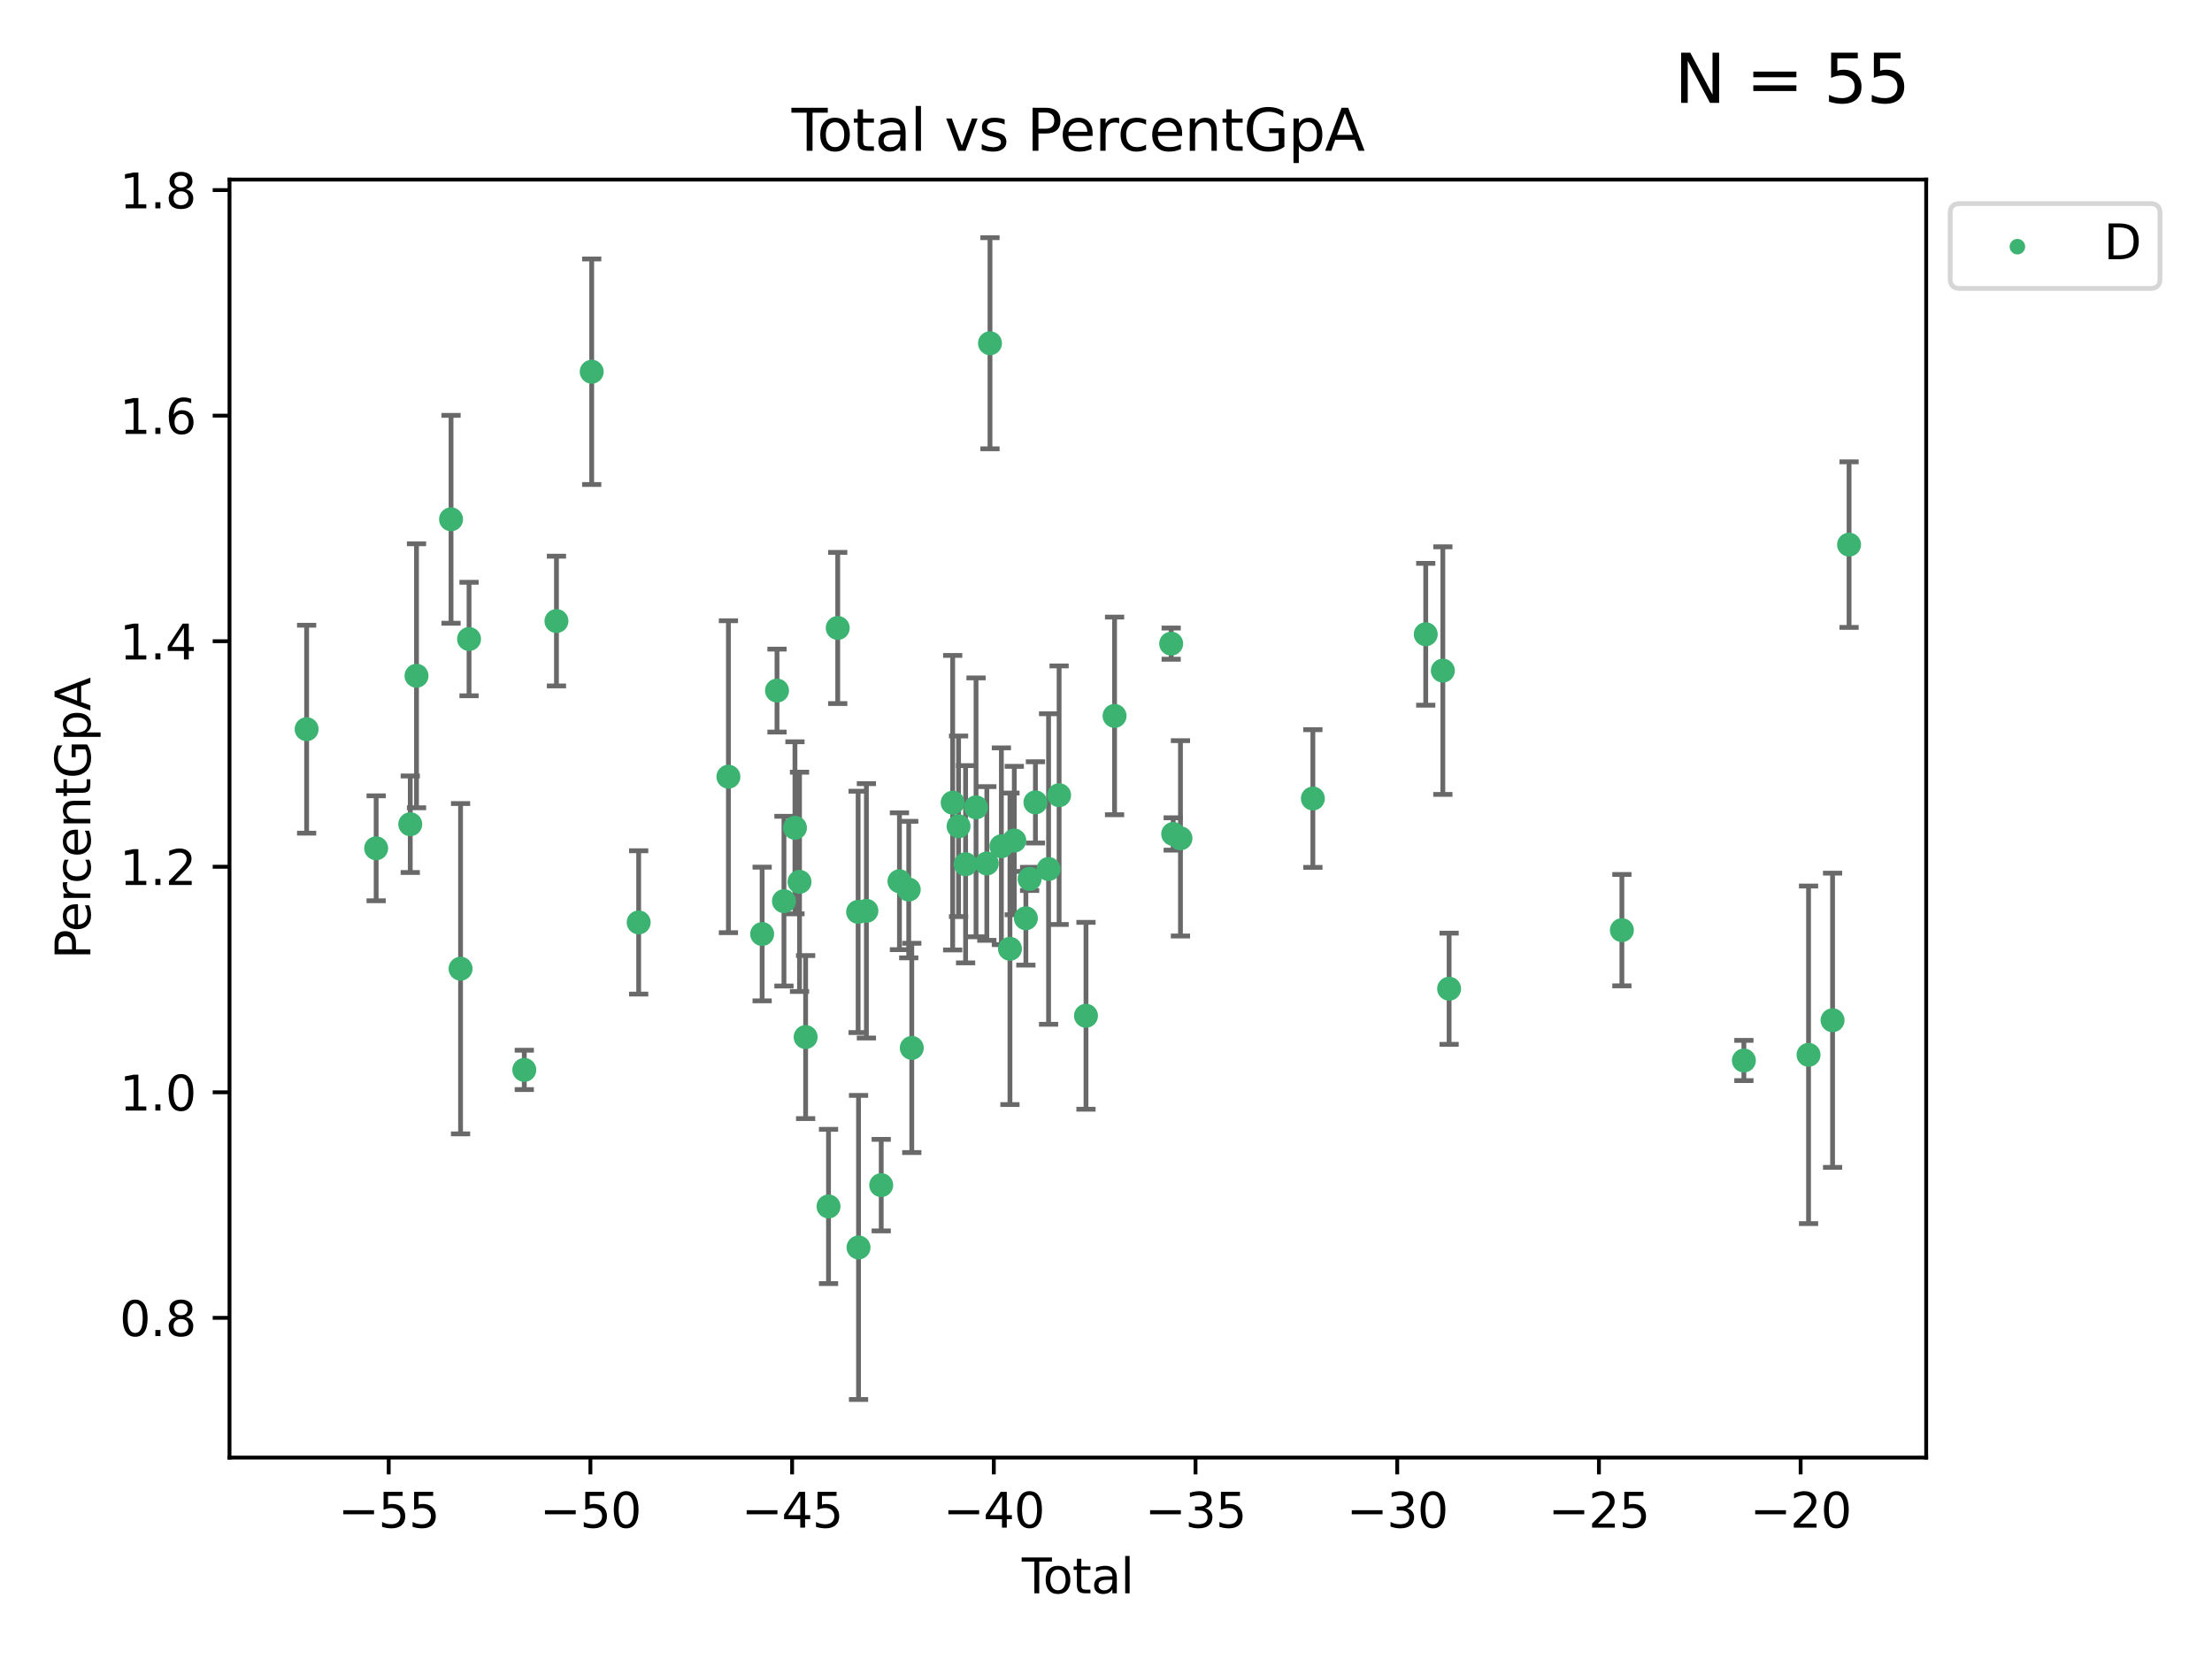 <?xml version="1.0" encoding="utf-8" standalone="no"?>
<!DOCTYPE svg PUBLIC "-//W3C//DTD SVG 1.1//EN"
  "http://www.w3.org/Graphics/SVG/1.1/DTD/svg11.dtd">
<svg xmlns:xlink="http://www.w3.org/1999/xlink" width="460.8pt" height="345.6pt" viewBox="0 0 460.8 345.6" xmlns="http://www.w3.org/2000/svg" version="1.1">
 <defs>
  <style type="text/css">*{stroke-linejoin: round; stroke-linecap: butt}</style>
 </defs>
 <g id="figure_1">
  <g id="patch_1">
   <path d="M 0 345.6 
L 460.8 345.6 
L 460.8 0 
L 0 0 
z
" style="fill: #ffffff"/>
  </g>
  <g id="axes_1">
   <g id="patch_2">
    <path d="M 47.81 303.64 
L 401.26 303.64 
L 401.26 37.411 
L 47.81 37.411 
z
" style="fill: #ffffff"/>
   </g>
   <g id="PathCollection_1">
    <defs>
     <path id="m9d9056927b" d="M 0 1.118 
C 0.297 1.118 0.581 1 0.791 0.791 
C 1 0.581 1.118 0.297 1.118 0 
C 1.118 -0.297 1 -0.581 0.791 -0.791 
C 0.581 -1 0.297 -1.118 0 -1.118 
C -0.297 -1.118 -0.581 -1 -0.791 -0.791 
C -1 -0.581 -1.118 -0.297 -1.118 0 
C -1.118 0.297 -1 0.581 -0.791 0.791 
C -0.581 1 -0.297 1.118 0 1.118 
z
" style="stroke: #3cb371"/>
    </defs>
    <g clip-path="url(#p3f534cc6f4)">
     <use xlink:href="#m9d9056927b" x="63.876" y="151.904" style="fill: #3cb371; stroke: #3cb371"/>
     <use xlink:href="#m9d9056927b" x="78.361" y="176.714" style="fill: #3cb371; stroke: #3cb371"/>
     <use xlink:href="#m9d9056927b" x="85.465" y="171.702" style="fill: #3cb371; stroke: #3cb371"/>
     <use xlink:href="#m9d9056927b" x="86.766" y="140.773" style="fill: #3cb371; stroke: #3cb371"/>
     <use xlink:href="#m9d9056927b" x="93.961" y="108.178" style="fill: #3cb371; stroke: #3cb371"/>
     <use xlink:href="#m9d9056927b" x="95.944" y="201.799" style="fill: #3cb371; stroke: #3cb371"/>
     <use xlink:href="#m9d9056927b" x="97.711" y="133.119" style="fill: #3cb371; stroke: #3cb371"/>
     <use xlink:href="#m9d9056927b" x="109.218" y="222.879" style="fill: #3cb371; stroke: #3cb371"/>
     <use xlink:href="#m9d9056927b" x="115.921" y="129.376" style="fill: #3cb371; stroke: #3cb371"/>
     <use xlink:href="#m9d9056927b" x="123.264" y="77.436" style="fill: #3cb371; stroke: #3cb371"/>
     <use xlink:href="#m9d9056927b" x="133.047" y="192.158" style="fill: #3cb371; stroke: #3cb371"/>
     <use xlink:href="#m9d9056927b" x="151.744" y="161.801" style="fill: #3cb371; stroke: #3cb371"/>
     <use xlink:href="#m9d9056927b" x="158.769" y="194.573" style="fill: #3cb371; stroke: #3cb371"/>
     <use xlink:href="#m9d9056927b" x="161.865" y="143.859" style="fill: #3cb371; stroke: #3cb371"/>
     <use xlink:href="#m9d9056927b" x="163.313" y="187.725" style="fill: #3cb371; stroke: #3cb371"/>
     <use xlink:href="#m9d9056927b" x="165.604" y="172.446" style="fill: #3cb371; stroke: #3cb371"/>
     <use xlink:href="#m9d9056927b" x="166.555" y="183.701" style="fill: #3cb371; stroke: #3cb371"/>
     <use xlink:href="#m9d9056927b" x="167.828" y="216.038" style="fill: #3cb371; stroke: #3cb371"/>
     <use xlink:href="#m9d9056927b" x="172.596" y="251.327" style="fill: #3cb371; stroke: #3cb371"/>
     <use xlink:href="#m9d9056927b" x="174.515" y="130.82" style="fill: #3cb371; stroke: #3cb371"/>
     <use xlink:href="#m9d9056927b" x="178.765" y="189.961" style="fill: #3cb371; stroke: #3cb371"/>
     <use xlink:href="#m9d9056927b" x="178.848" y="259.868" style="fill: #3cb371; stroke: #3cb371"/>
     <use xlink:href="#m9d9056927b" x="180.488" y="189.741" style="fill: #3cb371; stroke: #3cb371"/>
     <use xlink:href="#m9d9056927b" x="183.573" y="246.884" style="fill: #3cb371; stroke: #3cb371"/>
     <use xlink:href="#m9d9056927b" x="187.373" y="183.579" style="fill: #3cb371; stroke: #3cb371"/>
     <use xlink:href="#m9d9056927b" x="189.308" y="185.313" style="fill: #3cb371; stroke: #3cb371"/>
     <use xlink:href="#m9d9056927b" x="189.94" y="218.3" style="fill: #3cb371; stroke: #3cb371"/>
     <use xlink:href="#m9d9056927b" x="198.461" y="167.215" style="fill: #3cb371; stroke: #3cb371"/>
     <use xlink:href="#m9d9056927b" x="199.686" y="172.13" style="fill: #3cb371; stroke: #3cb371"/>
     <use xlink:href="#m9d9056927b" x="201.153" y="180.04" style="fill: #3cb371; stroke: #3cb371"/>
     <use xlink:href="#m9d9056927b" x="203.326" y="168.185" style="fill: #3cb371; stroke: #3cb371"/>
     <use xlink:href="#m9d9056927b" x="205.574" y="179.876" style="fill: #3cb371; stroke: #3cb371"/>
     <use xlink:href="#m9d9056927b" x="206.233" y="71.504" style="fill: #3cb371; stroke: #3cb371"/>
     <use xlink:href="#m9d9056927b" x="208.607" y="176.289" style="fill: #3cb371; stroke: #3cb371"/>
     <use xlink:href="#m9d9056927b" x="210.392" y="197.652" style="fill: #3cb371; stroke: #3cb371"/>
     <use xlink:href="#m9d9056927b" x="211.297" y="175.101" style="fill: #3cb371; stroke: #3cb371"/>
     <use xlink:href="#m9d9056927b" x="213.709" y="191.293" style="fill: #3cb371; stroke: #3cb371"/>
     <use xlink:href="#m9d9056927b" x="214.487" y="183.097" style="fill: #3cb371; stroke: #3cb371"/>
     <use xlink:href="#m9d9056927b" x="215.699" y="167.151" style="fill: #3cb371; stroke: #3cb371"/>
     <use xlink:href="#m9d9056927b" x="218.437" y="181.034" style="fill: #3cb371; stroke: #3cb371"/>
     <use xlink:href="#m9d9056927b" x="220.632" y="165.654" style="fill: #3cb371; stroke: #3cb371"/>
     <use xlink:href="#m9d9056927b" x="226.231" y="211.604" style="fill: #3cb371; stroke: #3cb371"/>
     <use xlink:href="#m9d9056927b" x="232.185" y="149.137" style="fill: #3cb371; stroke: #3cb371"/>
     <use xlink:href="#m9d9056927b" x="243.976" y="134.081" style="fill: #3cb371; stroke: #3cb371"/>
     <use xlink:href="#m9d9056927b" x="244.399" y="173.734" style="fill: #3cb371; stroke: #3cb371"/>
     <use xlink:href="#m9d9056927b" x="245.911" y="174.641" style="fill: #3cb371; stroke: #3cb371"/>
     <use xlink:href="#m9d9056927b" x="273.495" y="166.344" style="fill: #3cb371; stroke: #3cb371"/>
     <use xlink:href="#m9d9056927b" x="297.008" y="132.13" style="fill: #3cb371; stroke: #3cb371"/>
     <use xlink:href="#m9d9056927b" x="300.571" y="139.698" style="fill: #3cb371; stroke: #3cb371"/>
     <use xlink:href="#m9d9056927b" x="301.876" y="205.969" style="fill: #3cb371; stroke: #3cb371"/>
     <use xlink:href="#m9d9056927b" x="337.868" y="193.765" style="fill: #3cb371; stroke: #3cb371"/>
     <use xlink:href="#m9d9056927b" x="363.284" y="220.92" style="fill: #3cb371; stroke: #3cb371"/>
     <use xlink:href="#m9d9056927b" x="376.753" y="219.739" style="fill: #3cb371; stroke: #3cb371"/>
     <use xlink:href="#m9d9056927b" x="381.759" y="212.537" style="fill: #3cb371; stroke: #3cb371"/>
     <use xlink:href="#m9d9056927b" x="385.194" y="113.457" style="fill: #3cb371; stroke: #3cb371"/>
    </g>
   </g>
   <g id="matplotlib.axis_1">
    <g id="xtick_1">
     <g id="line2d_1">
      <defs>
       <path id="m32adadfbb4" d="M 0 0 
L 0 3.5 
" style="stroke: #000000; stroke-width: 0.8"/>
      </defs>
      <g>
       <use xlink:href="#m32adadfbb4" x="80.975" y="303.64" style="stroke: #000000; stroke-width: 0.8"/>
      </g>
     </g>
     <g id="text_1">
      <!-- −55 -->
      <g transform="translate(70.423 318.238)scale(0.1 -0.1)">
       <defs>
        <path id="DejaVuSans-2212" d="M 678 2272 
L 4684 2272 
L 4684 1741 
L 678 1741 
L 678 2272 
z
" transform="scale(0.016)"/>
        <path id="DejaVuSans-35" d="M 691 4666 
L 3169 4666 
L 3169 4134 
L 1269 4134 
L 1269 2991 
Q 1406 3038 1543 3061 
Q 1681 3084 1819 3084 
Q 2600 3084 3056 2656 
Q 3513 2228 3513 1497 
Q 3513 744 3044 326 
Q 2575 -91 1722 -91 
Q 1428 -91 1123 -41 
Q 819 9 494 109 
L 494 744 
Q 775 591 1075 516 
Q 1375 441 1709 441 
Q 2250 441 2565 725 
Q 2881 1009 2881 1497 
Q 2881 1984 2565 2268 
Q 2250 2553 1709 2553 
Q 1456 2553 1204 2497 
Q 953 2441 691 2322 
L 691 4666 
z
" transform="scale(0.016)"/>
       </defs>
       <use xlink:href="#DejaVuSans-2212"/>
       <use xlink:href="#DejaVuSans-35" x="83.789"/>
       <use xlink:href="#DejaVuSans-35" x="147.412"/>
      </g>
     </g>
    </g>
    <g id="xtick_2">
     <g id="line2d_2">
      <g>
       <use xlink:href="#m32adadfbb4" x="122.993" y="303.64" style="stroke: #000000; stroke-width: 0.8"/>
      </g>
     </g>
     <g id="text_2">
      <!-- −50 -->
      <g transform="translate(112.441 318.238)scale(0.1 -0.1)">
       <defs>
        <path id="DejaVuSans-30" d="M 2034 4250 
Q 1547 4250 1301 3770 
Q 1056 3291 1056 2328 
Q 1056 1369 1301 889 
Q 1547 409 2034 409 
Q 2525 409 2770 889 
Q 3016 1369 3016 2328 
Q 3016 3291 2770 3770 
Q 2525 4250 2034 4250 
z
M 2034 4750 
Q 2819 4750 3233 4129 
Q 3647 3509 3647 2328 
Q 3647 1150 3233 529 
Q 2819 -91 2034 -91 
Q 1250 -91 836 529 
Q 422 1150 422 2328 
Q 422 3509 836 4129 
Q 1250 4750 2034 4750 
z
" transform="scale(0.016)"/>
       </defs>
       <use xlink:href="#DejaVuSans-2212"/>
       <use xlink:href="#DejaVuSans-35" x="83.789"/>
       <use xlink:href="#DejaVuSans-30" x="147.412"/>
      </g>
     </g>
    </g>
    <g id="xtick_3">
     <g id="line2d_3">
      <g>
       <use xlink:href="#m32adadfbb4" x="165.012" y="303.64" style="stroke: #000000; stroke-width: 0.8"/>
      </g>
     </g>
     <g id="text_3">
      <!-- −45 -->
      <g transform="translate(154.459 318.238)scale(0.1 -0.1)">
       <defs>
        <path id="DejaVuSans-34" d="M 2419 4116 
L 825 1625 
L 2419 1625 
L 2419 4116 
z
M 2253 4666 
L 3047 4666 
L 3047 1625 
L 3713 1625 
L 3713 1100 
L 3047 1100 
L 3047 0 
L 2419 0 
L 2419 1100 
L 313 1100 
L 313 1709 
L 2253 4666 
z
" transform="scale(0.016)"/>
       </defs>
       <use xlink:href="#DejaVuSans-2212"/>
       <use xlink:href="#DejaVuSans-34" x="83.789"/>
       <use xlink:href="#DejaVuSans-35" x="147.412"/>
      </g>
     </g>
    </g>
    <g id="xtick_4">
     <g id="line2d_4">
      <g>
       <use xlink:href="#m32adadfbb4" x="207.03" y="303.64" style="stroke: #000000; stroke-width: 0.8"/>
      </g>
     </g>
     <g id="text_4">
      <!-- −40 -->
      <g transform="translate(196.478 318.238)scale(0.1 -0.1)">
       <use xlink:href="#DejaVuSans-2212"/>
       <use xlink:href="#DejaVuSans-34" x="83.789"/>
       <use xlink:href="#DejaVuSans-30" x="147.412"/>
      </g>
     </g>
    </g>
    <g id="xtick_5">
     <g id="line2d_5">
      <g>
       <use xlink:href="#m32adadfbb4" x="249.049" y="303.64" style="stroke: #000000; stroke-width: 0.8"/>
      </g>
     </g>
     <g id="text_5">
      <!-- −35 -->
      <g transform="translate(238.496 318.238)scale(0.1 -0.1)">
       <defs>
        <path id="DejaVuSans-33" d="M 2597 2516 
Q 3050 2419 3304 2112 
Q 3559 1806 3559 1356 
Q 3559 666 3084 287 
Q 2609 -91 1734 -91 
Q 1441 -91 1130 -33 
Q 819 25 488 141 
L 488 750 
Q 750 597 1062 519 
Q 1375 441 1716 441 
Q 2309 441 2620 675 
Q 2931 909 2931 1356 
Q 2931 1769 2642 2001 
Q 2353 2234 1838 2234 
L 1294 2234 
L 1294 2753 
L 1863 2753 
Q 2328 2753 2575 2939 
Q 2822 3125 2822 3475 
Q 2822 3834 2567 4026 
Q 2313 4219 1838 4219 
Q 1578 4219 1281 4162 
Q 984 4106 628 3988 
L 628 4550 
Q 988 4650 1302 4700 
Q 1616 4750 1894 4750 
Q 2613 4750 3031 4423 
Q 3450 4097 3450 3541 
Q 3450 3153 3228 2886 
Q 3006 2619 2597 2516 
z
" transform="scale(0.016)"/>
       </defs>
       <use xlink:href="#DejaVuSans-2212"/>
       <use xlink:href="#DejaVuSans-33" x="83.789"/>
       <use xlink:href="#DejaVuSans-35" x="147.412"/>
      </g>
     </g>
    </g>
    <g id="xtick_6">
     <g id="line2d_6">
      <g>
       <use xlink:href="#m32adadfbb4" x="291.067" y="303.64" style="stroke: #000000; stroke-width: 0.8"/>
      </g>
     </g>
     <g id="text_6">
      <!-- −30 -->
      <g transform="translate(280.515 318.238)scale(0.1 -0.1)">
       <use xlink:href="#DejaVuSans-2212"/>
       <use xlink:href="#DejaVuSans-33" x="83.789"/>
       <use xlink:href="#DejaVuSans-30" x="147.412"/>
      </g>
     </g>
    </g>
    <g id="xtick_7">
     <g id="line2d_7">
      <g>
       <use xlink:href="#m32adadfbb4" x="333.085" y="303.64" style="stroke: #000000; stroke-width: 0.8"/>
      </g>
     </g>
     <g id="text_7">
      <!-- −25 -->
      <g transform="translate(322.533 318.238)scale(0.1 -0.1)">
       <defs>
        <path id="DejaVuSans-32" d="M 1228 531 
L 3431 531 
L 3431 0 
L 469 0 
L 469 531 
Q 828 903 1448 1529 
Q 2069 2156 2228 2338 
Q 2531 2678 2651 2914 
Q 2772 3150 2772 3378 
Q 2772 3750 2511 3984 
Q 2250 4219 1831 4219 
Q 1534 4219 1204 4116 
Q 875 4013 500 3803 
L 500 4441 
Q 881 4594 1212 4672 
Q 1544 4750 1819 4750 
Q 2544 4750 2975 4387 
Q 3406 4025 3406 3419 
Q 3406 3131 3298 2873 
Q 3191 2616 2906 2266 
Q 2828 2175 2409 1742 
Q 1991 1309 1228 531 
z
" transform="scale(0.016)"/>
       </defs>
       <use xlink:href="#DejaVuSans-2212"/>
       <use xlink:href="#DejaVuSans-32" x="83.789"/>
       <use xlink:href="#DejaVuSans-35" x="147.412"/>
      </g>
     </g>
    </g>
    <g id="xtick_8">
     <g id="line2d_8">
      <g>
       <use xlink:href="#m32adadfbb4" x="375.104" y="303.64" style="stroke: #000000; stroke-width: 0.8"/>
      </g>
     </g>
     <g id="text_8">
      <!-- −20 -->
      <g transform="translate(364.551 318.238)scale(0.1 -0.1)">
       <use xlink:href="#DejaVuSans-2212"/>
       <use xlink:href="#DejaVuSans-32" x="83.789"/>
       <use xlink:href="#DejaVuSans-30" x="147.412"/>
      </g>
     </g>
    </g>
    <g id="text_9">
     <!-- Total -->
     <g transform="translate(212.858 331.917)scale(0.1 -0.1)">
      <defs>
       <path id="DejaVuSans-54" d="M -19 4666 
L 3928 4666 
L 3928 4134 
L 2272 4134 
L 2272 0 
L 1638 0 
L 1638 4134 
L -19 4134 
L -19 4666 
z
" transform="scale(0.016)"/>
       <path id="DejaVuSans-6f" d="M 1959 3097 
Q 1497 3097 1228 2736 
Q 959 2375 959 1747 
Q 959 1119 1226 758 
Q 1494 397 1959 397 
Q 2419 397 2687 759 
Q 2956 1122 2956 1747 
Q 2956 2369 2687 2733 
Q 2419 3097 1959 3097 
z
M 1959 3584 
Q 2709 3584 3137 3096 
Q 3566 2609 3566 1747 
Q 3566 888 3137 398 
Q 2709 -91 1959 -91 
Q 1206 -91 779 398 
Q 353 888 353 1747 
Q 353 2609 779 3096 
Q 1206 3584 1959 3584 
z
" transform="scale(0.016)"/>
       <path id="DejaVuSans-74" d="M 1172 4494 
L 1172 3500 
L 2356 3500 
L 2356 3053 
L 1172 3053 
L 1172 1153 
Q 1172 725 1289 603 
Q 1406 481 1766 481 
L 2356 481 
L 2356 0 
L 1766 0 
Q 1100 0 847 248 
Q 594 497 594 1153 
L 594 3053 
L 172 3053 
L 172 3500 
L 594 3500 
L 594 4494 
L 1172 4494 
z
" transform="scale(0.016)"/>
       <path id="DejaVuSans-61" d="M 2194 1759 
Q 1497 1759 1228 1600 
Q 959 1441 959 1056 
Q 959 750 1161 570 
Q 1363 391 1709 391 
Q 2188 391 2477 730 
Q 2766 1069 2766 1631 
L 2766 1759 
L 2194 1759 
z
M 3341 1997 
L 3341 0 
L 2766 0 
L 2766 531 
Q 2569 213 2275 61 
Q 1981 -91 1556 -91 
Q 1019 -91 701 211 
Q 384 513 384 1019 
Q 384 1609 779 1909 
Q 1175 2209 1959 2209 
L 2766 2209 
L 2766 2266 
Q 2766 2663 2505 2880 
Q 2244 3097 1772 3097 
Q 1472 3097 1187 3025 
Q 903 2953 641 2809 
L 641 3341 
Q 956 3463 1253 3523 
Q 1550 3584 1831 3584 
Q 2591 3584 2966 3190 
Q 3341 2797 3341 1997 
z
" transform="scale(0.016)"/>
       <path id="DejaVuSans-6c" d="M 603 4863 
L 1178 4863 
L 1178 0 
L 603 0 
L 603 4863 
z
" transform="scale(0.016)"/>
      </defs>
      <use xlink:href="#DejaVuSans-54"/>
      <use xlink:href="#DejaVuSans-6f" x="44.084"/>
      <use xlink:href="#DejaVuSans-74" x="105.266"/>
      <use xlink:href="#DejaVuSans-61" x="144.475"/>
      <use xlink:href="#DejaVuSans-6c" x="205.754"/>
     </g>
    </g>
   </g>
   <g id="matplotlib.axis_2">
    <g id="ytick_1">
     <g id="line2d_9">
      <defs>
       <path id="me45dd9cc41" d="M 0 0 
L -3.5 0 
" style="stroke: #000000; stroke-width: 0.8"/>
      </defs>
      <g>
       <use xlink:href="#me45dd9cc41" x="47.81" y="274.532" style="stroke: #000000; stroke-width: 0.8"/>
      </g>
     </g>
     <g id="text_10">
      <!-- 0.8 -->
      <g transform="translate(24.907 278.331)scale(0.1 -0.1)">
       <defs>
        <path id="DejaVuSans-2e" d="M 684 794 
L 1344 794 
L 1344 0 
L 684 0 
L 684 794 
z
" transform="scale(0.016)"/>
        <path id="DejaVuSans-38" d="M 2034 2216 
Q 1584 2216 1326 1975 
Q 1069 1734 1069 1313 
Q 1069 891 1326 650 
Q 1584 409 2034 409 
Q 2484 409 2743 651 
Q 3003 894 3003 1313 
Q 3003 1734 2745 1975 
Q 2488 2216 2034 2216 
z
M 1403 2484 
Q 997 2584 770 2862 
Q 544 3141 544 3541 
Q 544 4100 942 4425 
Q 1341 4750 2034 4750 
Q 2731 4750 3128 4425 
Q 3525 4100 3525 3541 
Q 3525 3141 3298 2862 
Q 3072 2584 2669 2484 
Q 3125 2378 3379 2068 
Q 3634 1759 3634 1313 
Q 3634 634 3220 271 
Q 2806 -91 2034 -91 
Q 1263 -91 848 271 
Q 434 634 434 1313 
Q 434 1759 690 2068 
Q 947 2378 1403 2484 
z
M 1172 3481 
Q 1172 3119 1398 2916 
Q 1625 2713 2034 2713 
Q 2441 2713 2670 2916 
Q 2900 3119 2900 3481 
Q 2900 3844 2670 4047 
Q 2441 4250 2034 4250 
Q 1625 4250 1398 4047 
Q 1172 3844 1172 3481 
z
" transform="scale(0.016)"/>
       </defs>
       <use xlink:href="#DejaVuSans-30"/>
       <use xlink:href="#DejaVuSans-2e" x="63.623"/>
       <use xlink:href="#DejaVuSans-38" x="95.41"/>
      </g>
     </g>
    </g>
    <g id="ytick_2">
     <g id="line2d_10">
      <g>
       <use xlink:href="#me45dd9cc41" x="47.81" y="227.546" style="stroke: #000000; stroke-width: 0.8"/>
      </g>
     </g>
     <g id="text_11">
      <!-- 1.0 -->
      <g transform="translate(24.907 231.345)scale(0.1 -0.1)">
       <defs>
        <path id="DejaVuSans-31" d="M 794 531 
L 1825 531 
L 1825 4091 
L 703 3866 
L 703 4441 
L 1819 4666 
L 2450 4666 
L 2450 531 
L 3481 531 
L 3481 0 
L 794 0 
L 794 531 
z
" transform="scale(0.016)"/>
       </defs>
       <use xlink:href="#DejaVuSans-31"/>
       <use xlink:href="#DejaVuSans-2e" x="63.623"/>
       <use xlink:href="#DejaVuSans-30" x="95.41"/>
      </g>
     </g>
    </g>
    <g id="ytick_3">
     <g id="line2d_11">
      <g>
       <use xlink:href="#me45dd9cc41" x="47.81" y="180.56" style="stroke: #000000; stroke-width: 0.8"/>
      </g>
     </g>
     <g id="text_12">
      <!-- 1.2 -->
      <g transform="translate(24.907 184.359)scale(0.1 -0.1)">
       <use xlink:href="#DejaVuSans-31"/>
       <use xlink:href="#DejaVuSans-2e" x="63.623"/>
       <use xlink:href="#DejaVuSans-32" x="95.41"/>
      </g>
     </g>
    </g>
    <g id="ytick_4">
     <g id="line2d_12">
      <g>
       <use xlink:href="#me45dd9cc41" x="47.81" y="133.574" style="stroke: #000000; stroke-width: 0.8"/>
      </g>
     </g>
     <g id="text_13">
      <!-- 1.4 -->
      <g transform="translate(24.907 137.374)scale(0.1 -0.1)">
       <use xlink:href="#DejaVuSans-31"/>
       <use xlink:href="#DejaVuSans-2e" x="63.623"/>
       <use xlink:href="#DejaVuSans-34" x="95.41"/>
      </g>
     </g>
    </g>
    <g id="ytick_5">
     <g id="line2d_13">
      <g>
       <use xlink:href="#me45dd9cc41" x="47.81" y="86.588" style="stroke: #000000; stroke-width: 0.8"/>
      </g>
     </g>
     <g id="text_14">
      <!-- 1.6 -->
      <g transform="translate(24.907 90.388)scale(0.1 -0.1)">
       <defs>
        <path id="DejaVuSans-36" d="M 2113 2584 
Q 1688 2584 1439 2293 
Q 1191 2003 1191 1497 
Q 1191 994 1439 701 
Q 1688 409 2113 409 
Q 2538 409 2786 701 
Q 3034 994 3034 1497 
Q 3034 2003 2786 2293 
Q 2538 2584 2113 2584 
z
M 3366 4563 
L 3366 3988 
Q 3128 4100 2886 4159 
Q 2644 4219 2406 4219 
Q 1781 4219 1451 3797 
Q 1122 3375 1075 2522 
Q 1259 2794 1537 2939 
Q 1816 3084 2150 3084 
Q 2853 3084 3261 2657 
Q 3669 2231 3669 1497 
Q 3669 778 3244 343 
Q 2819 -91 2113 -91 
Q 1303 -91 875 529 
Q 447 1150 447 2328 
Q 447 3434 972 4092 
Q 1497 4750 2381 4750 
Q 2619 4750 2861 4703 
Q 3103 4656 3366 4563 
z
" transform="scale(0.016)"/>
       </defs>
       <use xlink:href="#DejaVuSans-31"/>
       <use xlink:href="#DejaVuSans-2e" x="63.623"/>
       <use xlink:href="#DejaVuSans-36" x="95.41"/>
      </g>
     </g>
    </g>
    <g id="ytick_6">
     <g id="line2d_14">
      <g>
       <use xlink:href="#me45dd9cc41" x="47.81" y="39.602" style="stroke: #000000; stroke-width: 0.8"/>
      </g>
     </g>
     <g id="text_15">
      <!-- 1.8 -->
      <g transform="translate(24.907 43.402)scale(0.1 -0.1)">
       <use xlink:href="#DejaVuSans-31"/>
       <use xlink:href="#DejaVuSans-2e" x="63.623"/>
       <use xlink:href="#DejaVuSans-38" x="95.41"/>
      </g>
     </g>
    </g>
    <g id="text_16">
     <!-- PercentGpA -->
     <g transform="translate(18.827 199.802)rotate(-90)scale(0.1 -0.1)">
      <defs>
       <path id="DejaVuSans-50" d="M 1259 4147 
L 1259 2394 
L 2053 2394 
Q 2494 2394 2734 2622 
Q 2975 2850 2975 3272 
Q 2975 3691 2734 3919 
Q 2494 4147 2053 4147 
L 1259 4147 
z
M 628 4666 
L 2053 4666 
Q 2838 4666 3239 4311 
Q 3641 3956 3641 3272 
Q 3641 2581 3239 2228 
Q 2838 1875 2053 1875 
L 1259 1875 
L 1259 0 
L 628 0 
L 628 4666 
z
" transform="scale(0.016)"/>
       <path id="DejaVuSans-65" d="M 3597 1894 
L 3597 1613 
L 953 1613 
Q 991 1019 1311 708 
Q 1631 397 2203 397 
Q 2534 397 2845 478 
Q 3156 559 3463 722 
L 3463 178 
Q 3153 47 2828 -22 
Q 2503 -91 2169 -91 
Q 1331 -91 842 396 
Q 353 884 353 1716 
Q 353 2575 817 3079 
Q 1281 3584 2069 3584 
Q 2775 3584 3186 3129 
Q 3597 2675 3597 1894 
z
M 3022 2063 
Q 3016 2534 2758 2815 
Q 2500 3097 2075 3097 
Q 1594 3097 1305 2825 
Q 1016 2553 972 2059 
L 3022 2063 
z
" transform="scale(0.016)"/>
       <path id="DejaVuSans-72" d="M 2631 2963 
Q 2534 3019 2420 3045 
Q 2306 3072 2169 3072 
Q 1681 3072 1420 2755 
Q 1159 2438 1159 1844 
L 1159 0 
L 581 0 
L 581 3500 
L 1159 3500 
L 1159 2956 
Q 1341 3275 1631 3429 
Q 1922 3584 2338 3584 
Q 2397 3584 2469 3576 
Q 2541 3569 2628 3553 
L 2631 2963 
z
" transform="scale(0.016)"/>
       <path id="DejaVuSans-63" d="M 3122 3366 
L 3122 2828 
Q 2878 2963 2633 3030 
Q 2388 3097 2138 3097 
Q 1578 3097 1268 2742 
Q 959 2388 959 1747 
Q 959 1106 1268 751 
Q 1578 397 2138 397 
Q 2388 397 2633 464 
Q 2878 531 3122 666 
L 3122 134 
Q 2881 22 2623 -34 
Q 2366 -91 2075 -91 
Q 1284 -91 818 406 
Q 353 903 353 1747 
Q 353 2603 823 3093 
Q 1294 3584 2113 3584 
Q 2378 3584 2631 3529 
Q 2884 3475 3122 3366 
z
" transform="scale(0.016)"/>
       <path id="DejaVuSans-6e" d="M 3513 2113 
L 3513 0 
L 2938 0 
L 2938 2094 
Q 2938 2591 2744 2837 
Q 2550 3084 2163 3084 
Q 1697 3084 1428 2787 
Q 1159 2491 1159 1978 
L 1159 0 
L 581 0 
L 581 3500 
L 1159 3500 
L 1159 2956 
Q 1366 3272 1645 3428 
Q 1925 3584 2291 3584 
Q 2894 3584 3203 3211 
Q 3513 2838 3513 2113 
z
" transform="scale(0.016)"/>
       <path id="DejaVuSans-47" d="M 3809 666 
L 3809 1919 
L 2778 1919 
L 2778 2438 
L 4434 2438 
L 4434 434 
Q 4069 175 3628 42 
Q 3188 -91 2688 -91 
Q 1594 -91 976 548 
Q 359 1188 359 2328 
Q 359 3472 976 4111 
Q 1594 4750 2688 4750 
Q 3144 4750 3555 4637 
Q 3966 4525 4313 4306 
L 4313 3634 
Q 3963 3931 3569 4081 
Q 3175 4231 2741 4231 
Q 1884 4231 1454 3753 
Q 1025 3275 1025 2328 
Q 1025 1384 1454 906 
Q 1884 428 2741 428 
Q 3075 428 3337 486 
Q 3600 544 3809 666 
z
" transform="scale(0.016)"/>
       <path id="DejaVuSans-70" d="M 1159 525 
L 1159 -1331 
L 581 -1331 
L 581 3500 
L 1159 3500 
L 1159 2969 
Q 1341 3281 1617 3432 
Q 1894 3584 2278 3584 
Q 2916 3584 3314 3078 
Q 3713 2572 3713 1747 
Q 3713 922 3314 415 
Q 2916 -91 2278 -91 
Q 1894 -91 1617 61 
Q 1341 213 1159 525 
z
M 3116 1747 
Q 3116 2381 2855 2742 
Q 2594 3103 2138 3103 
Q 1681 3103 1420 2742 
Q 1159 2381 1159 1747 
Q 1159 1113 1420 752 
Q 1681 391 2138 391 
Q 2594 391 2855 752 
Q 3116 1113 3116 1747 
z
" transform="scale(0.016)"/>
       <path id="DejaVuSans-41" d="M 2188 4044 
L 1331 1722 
L 3047 1722 
L 2188 4044 
z
M 1831 4666 
L 2547 4666 
L 4325 0 
L 3669 0 
L 3244 1197 
L 1141 1197 
L 716 0 
L 50 0 
L 1831 4666 
z
" transform="scale(0.016)"/>
      </defs>
      <use xlink:href="#DejaVuSans-50"/>
      <use xlink:href="#DejaVuSans-65" x="56.678"/>
      <use xlink:href="#DejaVuSans-72" x="118.201"/>
      <use xlink:href="#DejaVuSans-63" x="157.064"/>
      <use xlink:href="#DejaVuSans-65" x="212.045"/>
      <use xlink:href="#DejaVuSans-6e" x="273.568"/>
      <use xlink:href="#DejaVuSans-74" x="336.947"/>
      <use xlink:href="#DejaVuSans-47" x="376.156"/>
      <use xlink:href="#DejaVuSans-70" x="453.646"/>
      <use xlink:href="#DejaVuSans-41" x="517.123"/>
     </g>
    </g>
   </g>
   <g id="LineCollection_1">
    <path d="M 63.876 173.561 
L 63.876 130.247 
" clip-path="url(#p3f534cc6f4)" style="fill: none; stroke: #696969"/>
    <path d="M 78.361 187.645 
L 78.361 165.782 
" clip-path="url(#p3f534cc6f4)" style="fill: none; stroke: #696969"/>
    <path d="M 85.465 181.755 
L 85.465 161.649 
" clip-path="url(#p3f534cc6f4)" style="fill: none; stroke: #696969"/>
    <path d="M 86.766 168.271 
L 86.766 113.274 
" clip-path="url(#p3f534cc6f4)" style="fill: none; stroke: #696969"/>
    <path d="M 93.961 129.832 
L 93.961 86.525 
" clip-path="url(#p3f534cc6f4)" style="fill: none; stroke: #696969"/>
    <path d="M 95.944 236.209 
L 95.944 167.389 
" clip-path="url(#p3f534cc6f4)" style="fill: none; stroke: #696969"/>
    <path d="M 97.711 144.94 
L 97.711 121.299 
" clip-path="url(#p3f534cc6f4)" style="fill: none; stroke: #696969"/>
    <path d="M 109.218 226.978 
L 109.218 218.779 
" clip-path="url(#p3f534cc6f4)" style="fill: none; stroke: #696969"/>
    <path d="M 115.921 142.887 
L 115.921 115.865 
" clip-path="url(#p3f534cc6f4)" style="fill: none; stroke: #696969"/>
    <path d="M 123.264 100.924 
L 123.264 53.947 
" clip-path="url(#p3f534cc6f4)" style="fill: none; stroke: #696969"/>
    <path d="M 133.047 207.085 
L 133.047 177.231 
" clip-path="url(#p3f534cc6f4)" style="fill: none; stroke: #696969"/>
    <path d="M 151.744 194.292 
L 151.744 129.309 
" clip-path="url(#p3f534cc6f4)" style="fill: none; stroke: #696969"/>
    <path d="M 158.769 208.5 
L 158.769 180.646 
" clip-path="url(#p3f534cc6f4)" style="fill: none; stroke: #696969"/>
    <path d="M 161.865 152.497 
L 161.865 135.22 
" clip-path="url(#p3f534cc6f4)" style="fill: none; stroke: #696969"/>
    <path d="M 163.313 205.407 
L 163.313 170.044 
" clip-path="url(#p3f534cc6f4)" style="fill: none; stroke: #696969"/>
    <path d="M 165.604 190.368 
L 165.604 154.524 
" clip-path="url(#p3f534cc6f4)" style="fill: none; stroke: #696969"/>
    <path d="M 166.555 206.54 
L 166.555 160.863 
" clip-path="url(#p3f534cc6f4)" style="fill: none; stroke: #696969"/>
    <path d="M 167.828 233.02 
L 167.828 199.056 
" clip-path="url(#p3f534cc6f4)" style="fill: none; stroke: #696969"/>
    <path d="M 172.596 267.394 
L 172.596 235.26 
" clip-path="url(#p3f534cc6f4)" style="fill: none; stroke: #696969"/>
    <path d="M 174.515 146.563 
L 174.515 115.078 
" clip-path="url(#p3f534cc6f4)" style="fill: none; stroke: #696969"/>
    <path d="M 178.765 215.101 
L 178.765 164.822 
" clip-path="url(#p3f534cc6f4)" style="fill: none; stroke: #696969"/>
    <path d="M 178.848 291.539 
L 178.848 228.197 
" clip-path="url(#p3f534cc6f4)" style="fill: none; stroke: #696969"/>
    <path d="M 180.488 216.235 
L 180.488 163.248 
" clip-path="url(#p3f534cc6f4)" style="fill: none; stroke: #696969"/>
    <path d="M 183.573 256.419 
L 183.573 237.35 
" clip-path="url(#p3f534cc6f4)" style="fill: none; stroke: #696969"/>
    <path d="M 187.373 197.834 
L 187.373 169.324 
" clip-path="url(#p3f534cc6f4)" style="fill: none; stroke: #696969"/>
    <path d="M 189.308 199.536 
L 189.308 171.091 
" clip-path="url(#p3f534cc6f4)" style="fill: none; stroke: #696969"/>
    <path d="M 189.94 240.097 
L 189.94 196.503 
" clip-path="url(#p3f534cc6f4)" style="fill: none; stroke: #696969"/>
    <path d="M 198.461 197.895 
L 198.461 136.535 
" clip-path="url(#p3f534cc6f4)" style="fill: none; stroke: #696969"/>
    <path d="M 199.686 190.94 
L 199.686 153.321 
" clip-path="url(#p3f534cc6f4)" style="fill: none; stroke: #696969"/>
    <path d="M 201.153 200.587 
L 201.153 159.493 
" clip-path="url(#p3f534cc6f4)" style="fill: none; stroke: #696969"/>
    <path d="M 203.326 195.151 
L 203.326 141.22 
" clip-path="url(#p3f534cc6f4)" style="fill: none; stroke: #696969"/>
    <path d="M 205.574 195.886 
L 205.574 163.866 
" clip-path="url(#p3f534cc6f4)" style="fill: none; stroke: #696969"/>
    <path d="M 206.233 93.495 
L 206.233 49.513 
" clip-path="url(#p3f534cc6f4)" style="fill: none; stroke: #696969"/>
    <path d="M 208.607 196.782 
L 208.607 155.795 
" clip-path="url(#p3f534cc6f4)" style="fill: none; stroke: #696969"/>
    <path d="M 210.392 230.096 
L 210.392 165.208 
" clip-path="url(#p3f534cc6f4)" style="fill: none; stroke: #696969"/>
    <path d="M 211.297 190.556 
L 211.297 159.645 
" clip-path="url(#p3f534cc6f4)" style="fill: none; stroke: #696969"/>
    <path d="M 213.709 201.051 
L 213.709 181.535 
" clip-path="url(#p3f534cc6f4)" style="fill: none; stroke: #696969"/>
    <path d="M 214.487 185.509 
L 214.487 180.685 
" clip-path="url(#p3f534cc6f4)" style="fill: none; stroke: #696969"/>
    <path d="M 215.699 175.615 
L 215.699 158.688 
" clip-path="url(#p3f534cc6f4)" style="fill: none; stroke: #696969"/>
    <path d="M 218.437 213.378 
L 218.437 148.69 
" clip-path="url(#p3f534cc6f4)" style="fill: none; stroke: #696969"/>
    <path d="M 220.632 192.581 
L 220.632 138.727 
" clip-path="url(#p3f534cc6f4)" style="fill: none; stroke: #696969"/>
    <path d="M 226.231 231.066 
L 226.231 192.142 
" clip-path="url(#p3f534cc6f4)" style="fill: none; stroke: #696969"/>
    <path d="M 232.185 169.722 
L 232.185 128.552 
" clip-path="url(#p3f534cc6f4)" style="fill: none; stroke: #696969"/>
    <path d="M 243.976 137.332 
L 243.976 130.83 
" clip-path="url(#p3f534cc6f4)" style="fill: none; stroke: #696969"/>
    <path d="M 244.399 177.105 
L 244.399 170.363 
" clip-path="url(#p3f534cc6f4)" style="fill: none; stroke: #696969"/>
    <path d="M 245.911 194.985 
L 245.911 154.297 
" clip-path="url(#p3f534cc6f4)" style="fill: none; stroke: #696969"/>
    <path d="M 273.495 180.686 
L 273.495 152.002 
" clip-path="url(#p3f534cc6f4)" style="fill: none; stroke: #696969"/>
    <path d="M 297.008 146.903 
L 297.008 117.357 
" clip-path="url(#p3f534cc6f4)" style="fill: none; stroke: #696969"/>
    <path d="M 300.571 165.485 
L 300.571 113.911 
" clip-path="url(#p3f534cc6f4)" style="fill: none; stroke: #696969"/>
    <path d="M 301.876 217.55 
L 301.876 194.388 
" clip-path="url(#p3f534cc6f4)" style="fill: none; stroke: #696969"/>
    <path d="M 337.868 205.368 
L 337.868 182.162 
" clip-path="url(#p3f534cc6f4)" style="fill: none; stroke: #696969"/>
    <path d="M 363.284 225.109 
L 363.284 216.731 
" clip-path="url(#p3f534cc6f4)" style="fill: none; stroke: #696969"/>
    <path d="M 376.753 254.897 
L 376.753 184.58 
" clip-path="url(#p3f534cc6f4)" style="fill: none; stroke: #696969"/>
    <path d="M 381.759 243.183 
L 381.759 181.89 
" clip-path="url(#p3f534cc6f4)" style="fill: none; stroke: #696969"/>
    <path d="M 385.194 130.701 
L 385.194 96.213 
" clip-path="url(#p3f534cc6f4)" style="fill: none; stroke: #696969"/>
   </g>
   <g id="line2d_15">
    <defs>
     <path id="m6c7d3ae2e0" d="M 2 0 
L -2 -0 
" style="stroke: #696969"/>
    </defs>
    <g clip-path="url(#p3f534cc6f4)">
     <use xlink:href="#m6c7d3ae2e0" x="63.876" y="173.561" style="fill: #696969; stroke: #696969"/>
     <use xlink:href="#m6c7d3ae2e0" x="78.361" y="187.645" style="fill: #696969; stroke: #696969"/>
     <use xlink:href="#m6c7d3ae2e0" x="85.465" y="181.755" style="fill: #696969; stroke: #696969"/>
     <use xlink:href="#m6c7d3ae2e0" x="86.766" y="168.271" style="fill: #696969; stroke: #696969"/>
     <use xlink:href="#m6c7d3ae2e0" x="93.961" y="129.832" style="fill: #696969; stroke: #696969"/>
     <use xlink:href="#m6c7d3ae2e0" x="95.944" y="236.209" style="fill: #696969; stroke: #696969"/>
     <use xlink:href="#m6c7d3ae2e0" x="97.711" y="144.94" style="fill: #696969; stroke: #696969"/>
     <use xlink:href="#m6c7d3ae2e0" x="109.218" y="226.978" style="fill: #696969; stroke: #696969"/>
     <use xlink:href="#m6c7d3ae2e0" x="115.921" y="142.887" style="fill: #696969; stroke: #696969"/>
     <use xlink:href="#m6c7d3ae2e0" x="123.264" y="100.924" style="fill: #696969; stroke: #696969"/>
     <use xlink:href="#m6c7d3ae2e0" x="133.047" y="207.085" style="fill: #696969; stroke: #696969"/>
     <use xlink:href="#m6c7d3ae2e0" x="151.744" y="194.292" style="fill: #696969; stroke: #696969"/>
     <use xlink:href="#m6c7d3ae2e0" x="158.769" y="208.5" style="fill: #696969; stroke: #696969"/>
     <use xlink:href="#m6c7d3ae2e0" x="161.865" y="152.497" style="fill: #696969; stroke: #696969"/>
     <use xlink:href="#m6c7d3ae2e0" x="163.313" y="205.407" style="fill: #696969; stroke: #696969"/>
     <use xlink:href="#m6c7d3ae2e0" x="165.604" y="190.368" style="fill: #696969; stroke: #696969"/>
     <use xlink:href="#m6c7d3ae2e0" x="166.555" y="206.54" style="fill: #696969; stroke: #696969"/>
     <use xlink:href="#m6c7d3ae2e0" x="167.828" y="233.02" style="fill: #696969; stroke: #696969"/>
     <use xlink:href="#m6c7d3ae2e0" x="172.596" y="267.394" style="fill: #696969; stroke: #696969"/>
     <use xlink:href="#m6c7d3ae2e0" x="174.515" y="146.563" style="fill: #696969; stroke: #696969"/>
     <use xlink:href="#m6c7d3ae2e0" x="178.765" y="215.101" style="fill: #696969; stroke: #696969"/>
     <use xlink:href="#m6c7d3ae2e0" x="178.848" y="291.539" style="fill: #696969; stroke: #696969"/>
     <use xlink:href="#m6c7d3ae2e0" x="180.488" y="216.235" style="fill: #696969; stroke: #696969"/>
     <use xlink:href="#m6c7d3ae2e0" x="183.573" y="256.419" style="fill: #696969; stroke: #696969"/>
     <use xlink:href="#m6c7d3ae2e0" x="187.373" y="197.834" style="fill: #696969; stroke: #696969"/>
     <use xlink:href="#m6c7d3ae2e0" x="189.308" y="199.536" style="fill: #696969; stroke: #696969"/>
     <use xlink:href="#m6c7d3ae2e0" x="189.94" y="240.097" style="fill: #696969; stroke: #696969"/>
     <use xlink:href="#m6c7d3ae2e0" x="198.461" y="197.895" style="fill: #696969; stroke: #696969"/>
     <use xlink:href="#m6c7d3ae2e0" x="199.686" y="190.94" style="fill: #696969; stroke: #696969"/>
     <use xlink:href="#m6c7d3ae2e0" x="201.153" y="200.587" style="fill: #696969; stroke: #696969"/>
     <use xlink:href="#m6c7d3ae2e0" x="203.326" y="195.151" style="fill: #696969; stroke: #696969"/>
     <use xlink:href="#m6c7d3ae2e0" x="205.574" y="195.886" style="fill: #696969; stroke: #696969"/>
     <use xlink:href="#m6c7d3ae2e0" x="206.233" y="93.495" style="fill: #696969; stroke: #696969"/>
     <use xlink:href="#m6c7d3ae2e0" x="208.607" y="196.782" style="fill: #696969; stroke: #696969"/>
     <use xlink:href="#m6c7d3ae2e0" x="210.392" y="230.096" style="fill: #696969; stroke: #696969"/>
     <use xlink:href="#m6c7d3ae2e0" x="211.297" y="190.556" style="fill: #696969; stroke: #696969"/>
     <use xlink:href="#m6c7d3ae2e0" x="213.709" y="201.051" style="fill: #696969; stroke: #696969"/>
     <use xlink:href="#m6c7d3ae2e0" x="214.487" y="185.509" style="fill: #696969; stroke: #696969"/>
     <use xlink:href="#m6c7d3ae2e0" x="215.699" y="175.615" style="fill: #696969; stroke: #696969"/>
     <use xlink:href="#m6c7d3ae2e0" x="218.437" y="213.378" style="fill: #696969; stroke: #696969"/>
     <use xlink:href="#m6c7d3ae2e0" x="220.632" y="192.581" style="fill: #696969; stroke: #696969"/>
     <use xlink:href="#m6c7d3ae2e0" x="226.231" y="231.066" style="fill: #696969; stroke: #696969"/>
     <use xlink:href="#m6c7d3ae2e0" x="232.185" y="169.722" style="fill: #696969; stroke: #696969"/>
     <use xlink:href="#m6c7d3ae2e0" x="243.976" y="137.332" style="fill: #696969; stroke: #696969"/>
     <use xlink:href="#m6c7d3ae2e0" x="244.399" y="177.105" style="fill: #696969; stroke: #696969"/>
     <use xlink:href="#m6c7d3ae2e0" x="245.911" y="194.985" style="fill: #696969; stroke: #696969"/>
     <use xlink:href="#m6c7d3ae2e0" x="273.495" y="180.686" style="fill: #696969; stroke: #696969"/>
     <use xlink:href="#m6c7d3ae2e0" x="297.008" y="146.903" style="fill: #696969; stroke: #696969"/>
     <use xlink:href="#m6c7d3ae2e0" x="300.571" y="165.485" style="fill: #696969; stroke: #696969"/>
     <use xlink:href="#m6c7d3ae2e0" x="301.876" y="217.55" style="fill: #696969; stroke: #696969"/>
     <use xlink:href="#m6c7d3ae2e0" x="337.868" y="205.368" style="fill: #696969; stroke: #696969"/>
     <use xlink:href="#m6c7d3ae2e0" x="363.284" y="225.109" style="fill: #696969; stroke: #696969"/>
     <use xlink:href="#m6c7d3ae2e0" x="376.753" y="254.897" style="fill: #696969; stroke: #696969"/>
     <use xlink:href="#m6c7d3ae2e0" x="381.759" y="243.183" style="fill: #696969; stroke: #696969"/>
     <use xlink:href="#m6c7d3ae2e0" x="385.194" y="130.701" style="fill: #696969; stroke: #696969"/>
    </g>
   </g>
   <g id="line2d_16">
    <g clip-path="url(#p3f534cc6f4)">
     <use xlink:href="#m6c7d3ae2e0" x="63.876" y="130.247" style="fill: #696969; stroke: #696969"/>
     <use xlink:href="#m6c7d3ae2e0" x="78.361" y="165.782" style="fill: #696969; stroke: #696969"/>
     <use xlink:href="#m6c7d3ae2e0" x="85.465" y="161.649" style="fill: #696969; stroke: #696969"/>
     <use xlink:href="#m6c7d3ae2e0" x="86.766" y="113.274" style="fill: #696969; stroke: #696969"/>
     <use xlink:href="#m6c7d3ae2e0" x="93.961" y="86.525" style="fill: #696969; stroke: #696969"/>
     <use xlink:href="#m6c7d3ae2e0" x="95.944" y="167.389" style="fill: #696969; stroke: #696969"/>
     <use xlink:href="#m6c7d3ae2e0" x="97.711" y="121.299" style="fill: #696969; stroke: #696969"/>
     <use xlink:href="#m6c7d3ae2e0" x="109.218" y="218.779" style="fill: #696969; stroke: #696969"/>
     <use xlink:href="#m6c7d3ae2e0" x="115.921" y="115.865" style="fill: #696969; stroke: #696969"/>
     <use xlink:href="#m6c7d3ae2e0" x="123.264" y="53.947" style="fill: #696969; stroke: #696969"/>
     <use xlink:href="#m6c7d3ae2e0" x="133.047" y="177.231" style="fill: #696969; stroke: #696969"/>
     <use xlink:href="#m6c7d3ae2e0" x="151.744" y="129.309" style="fill: #696969; stroke: #696969"/>
     <use xlink:href="#m6c7d3ae2e0" x="158.769" y="180.646" style="fill: #696969; stroke: #696969"/>
     <use xlink:href="#m6c7d3ae2e0" x="161.865" y="135.22" style="fill: #696969; stroke: #696969"/>
     <use xlink:href="#m6c7d3ae2e0" x="163.313" y="170.044" style="fill: #696969; stroke: #696969"/>
     <use xlink:href="#m6c7d3ae2e0" x="165.604" y="154.524" style="fill: #696969; stroke: #696969"/>
     <use xlink:href="#m6c7d3ae2e0" x="166.555" y="160.863" style="fill: #696969; stroke: #696969"/>
     <use xlink:href="#m6c7d3ae2e0" x="167.828" y="199.056" style="fill: #696969; stroke: #696969"/>
     <use xlink:href="#m6c7d3ae2e0" x="172.596" y="235.26" style="fill: #696969; stroke: #696969"/>
     <use xlink:href="#m6c7d3ae2e0" x="174.515" y="115.078" style="fill: #696969; stroke: #696969"/>
     <use xlink:href="#m6c7d3ae2e0" x="178.765" y="164.822" style="fill: #696969; stroke: #696969"/>
     <use xlink:href="#m6c7d3ae2e0" x="178.848" y="228.197" style="fill: #696969; stroke: #696969"/>
     <use xlink:href="#m6c7d3ae2e0" x="180.488" y="163.248" style="fill: #696969; stroke: #696969"/>
     <use xlink:href="#m6c7d3ae2e0" x="183.573" y="237.35" style="fill: #696969; stroke: #696969"/>
     <use xlink:href="#m6c7d3ae2e0" x="187.373" y="169.324" style="fill: #696969; stroke: #696969"/>
     <use xlink:href="#m6c7d3ae2e0" x="189.308" y="171.091" style="fill: #696969; stroke: #696969"/>
     <use xlink:href="#m6c7d3ae2e0" x="189.94" y="196.503" style="fill: #696969; stroke: #696969"/>
     <use xlink:href="#m6c7d3ae2e0" x="198.461" y="136.535" style="fill: #696969; stroke: #696969"/>
     <use xlink:href="#m6c7d3ae2e0" x="199.686" y="153.321" style="fill: #696969; stroke: #696969"/>
     <use xlink:href="#m6c7d3ae2e0" x="201.153" y="159.493" style="fill: #696969; stroke: #696969"/>
     <use xlink:href="#m6c7d3ae2e0" x="203.326" y="141.22" style="fill: #696969; stroke: #696969"/>
     <use xlink:href="#m6c7d3ae2e0" x="205.574" y="163.866" style="fill: #696969; stroke: #696969"/>
     <use xlink:href="#m6c7d3ae2e0" x="206.233" y="49.513" style="fill: #696969; stroke: #696969"/>
     <use xlink:href="#m6c7d3ae2e0" x="208.607" y="155.795" style="fill: #696969; stroke: #696969"/>
     <use xlink:href="#m6c7d3ae2e0" x="210.392" y="165.208" style="fill: #696969; stroke: #696969"/>
     <use xlink:href="#m6c7d3ae2e0" x="211.297" y="159.645" style="fill: #696969; stroke: #696969"/>
     <use xlink:href="#m6c7d3ae2e0" x="213.709" y="181.535" style="fill: #696969; stroke: #696969"/>
     <use xlink:href="#m6c7d3ae2e0" x="214.487" y="180.685" style="fill: #696969; stroke: #696969"/>
     <use xlink:href="#m6c7d3ae2e0" x="215.699" y="158.688" style="fill: #696969; stroke: #696969"/>
     <use xlink:href="#m6c7d3ae2e0" x="218.437" y="148.69" style="fill: #696969; stroke: #696969"/>
     <use xlink:href="#m6c7d3ae2e0" x="220.632" y="138.727" style="fill: #696969; stroke: #696969"/>
     <use xlink:href="#m6c7d3ae2e0" x="226.231" y="192.142" style="fill: #696969; stroke: #696969"/>
     <use xlink:href="#m6c7d3ae2e0" x="232.185" y="128.552" style="fill: #696969; stroke: #696969"/>
     <use xlink:href="#m6c7d3ae2e0" x="243.976" y="130.83" style="fill: #696969; stroke: #696969"/>
     <use xlink:href="#m6c7d3ae2e0" x="244.399" y="170.363" style="fill: #696969; stroke: #696969"/>
     <use xlink:href="#m6c7d3ae2e0" x="245.911" y="154.297" style="fill: #696969; stroke: #696969"/>
     <use xlink:href="#m6c7d3ae2e0" x="273.495" y="152.002" style="fill: #696969; stroke: #696969"/>
     <use xlink:href="#m6c7d3ae2e0" x="297.008" y="117.357" style="fill: #696969; stroke: #696969"/>
     <use xlink:href="#m6c7d3ae2e0" x="300.571" y="113.911" style="fill: #696969; stroke: #696969"/>
     <use xlink:href="#m6c7d3ae2e0" x="301.876" y="194.388" style="fill: #696969; stroke: #696969"/>
     <use xlink:href="#m6c7d3ae2e0" x="337.868" y="182.162" style="fill: #696969; stroke: #696969"/>
     <use xlink:href="#m6c7d3ae2e0" x="363.284" y="216.731" style="fill: #696969; stroke: #696969"/>
     <use xlink:href="#m6c7d3ae2e0" x="376.753" y="184.58" style="fill: #696969; stroke: #696969"/>
     <use xlink:href="#m6c7d3ae2e0" x="381.759" y="181.89" style="fill: #696969; stroke: #696969"/>
     <use xlink:href="#m6c7d3ae2e0" x="385.194" y="96.213" style="fill: #696969; stroke: #696969"/>
    </g>
   </g>
   <g id="line2d_17">
    <defs>
     <path id="medaf021778" d="M 0 2 
C 0.53 2 1.039 1.789 1.414 1.414 
C 1.789 1.039 2 0.53 2 0 
C 2 -0.53 1.789 -1.039 1.414 -1.414 
C 1.039 -1.789 0.53 -2 0 -2 
C -0.53 -2 -1.039 -1.789 -1.414 -1.414 
C -1.789 -1.039 -2 -0.53 -2 0 
C -2 0.53 -1.789 1.039 -1.414 1.414 
C -1.039 1.789 -0.53 2 0 2 
z
" style="stroke: #3cb371"/>
    </defs>
    <g clip-path="url(#p3f534cc6f4)">
     <use xlink:href="#medaf021778" x="63.876" y="151.904" style="fill: #3cb371; stroke: #3cb371"/>
     <use xlink:href="#medaf021778" x="78.361" y="176.714" style="fill: #3cb371; stroke: #3cb371"/>
     <use xlink:href="#medaf021778" x="85.465" y="171.702" style="fill: #3cb371; stroke: #3cb371"/>
     <use xlink:href="#medaf021778" x="86.766" y="140.773" style="fill: #3cb371; stroke: #3cb371"/>
     <use xlink:href="#medaf021778" x="93.961" y="108.178" style="fill: #3cb371; stroke: #3cb371"/>
     <use xlink:href="#medaf021778" x="95.944" y="201.799" style="fill: #3cb371; stroke: #3cb371"/>
     <use xlink:href="#medaf021778" x="97.711" y="133.119" style="fill: #3cb371; stroke: #3cb371"/>
     <use xlink:href="#medaf021778" x="109.218" y="222.879" style="fill: #3cb371; stroke: #3cb371"/>
     <use xlink:href="#medaf021778" x="115.921" y="129.376" style="fill: #3cb371; stroke: #3cb371"/>
     <use xlink:href="#medaf021778" x="123.264" y="77.436" style="fill: #3cb371; stroke: #3cb371"/>
     <use xlink:href="#medaf021778" x="133.047" y="192.158" style="fill: #3cb371; stroke: #3cb371"/>
     <use xlink:href="#medaf021778" x="151.744" y="161.801" style="fill: #3cb371; stroke: #3cb371"/>
     <use xlink:href="#medaf021778" x="158.769" y="194.573" style="fill: #3cb371; stroke: #3cb371"/>
     <use xlink:href="#medaf021778" x="161.865" y="143.859" style="fill: #3cb371; stroke: #3cb371"/>
     <use xlink:href="#medaf021778" x="163.313" y="187.725" style="fill: #3cb371; stroke: #3cb371"/>
     <use xlink:href="#medaf021778" x="165.604" y="172.446" style="fill: #3cb371; stroke: #3cb371"/>
     <use xlink:href="#medaf021778" x="166.555" y="183.701" style="fill: #3cb371; stroke: #3cb371"/>
     <use xlink:href="#medaf021778" x="167.828" y="216.038" style="fill: #3cb371; stroke: #3cb371"/>
     <use xlink:href="#medaf021778" x="172.596" y="251.327" style="fill: #3cb371; stroke: #3cb371"/>
     <use xlink:href="#medaf021778" x="174.515" y="130.82" style="fill: #3cb371; stroke: #3cb371"/>
     <use xlink:href="#medaf021778" x="178.765" y="189.961" style="fill: #3cb371; stroke: #3cb371"/>
     <use xlink:href="#medaf021778" x="178.848" y="259.868" style="fill: #3cb371; stroke: #3cb371"/>
     <use xlink:href="#medaf021778" x="180.488" y="189.741" style="fill: #3cb371; stroke: #3cb371"/>
     <use xlink:href="#medaf021778" x="183.573" y="246.884" style="fill: #3cb371; stroke: #3cb371"/>
     <use xlink:href="#medaf021778" x="187.373" y="183.579" style="fill: #3cb371; stroke: #3cb371"/>
     <use xlink:href="#medaf021778" x="189.308" y="185.313" style="fill: #3cb371; stroke: #3cb371"/>
     <use xlink:href="#medaf021778" x="189.94" y="218.3" style="fill: #3cb371; stroke: #3cb371"/>
     <use xlink:href="#medaf021778" x="198.461" y="167.215" style="fill: #3cb371; stroke: #3cb371"/>
     <use xlink:href="#medaf021778" x="199.686" y="172.13" style="fill: #3cb371; stroke: #3cb371"/>
     <use xlink:href="#medaf021778" x="201.153" y="180.04" style="fill: #3cb371; stroke: #3cb371"/>
     <use xlink:href="#medaf021778" x="203.326" y="168.185" style="fill: #3cb371; stroke: #3cb371"/>
     <use xlink:href="#medaf021778" x="205.574" y="179.876" style="fill: #3cb371; stroke: #3cb371"/>
     <use xlink:href="#medaf021778" x="206.233" y="71.504" style="fill: #3cb371; stroke: #3cb371"/>
     <use xlink:href="#medaf021778" x="208.607" y="176.289" style="fill: #3cb371; stroke: #3cb371"/>
     <use xlink:href="#medaf021778" x="210.392" y="197.652" style="fill: #3cb371; stroke: #3cb371"/>
     <use xlink:href="#medaf021778" x="211.297" y="175.101" style="fill: #3cb371; stroke: #3cb371"/>
     <use xlink:href="#medaf021778" x="213.709" y="191.293" style="fill: #3cb371; stroke: #3cb371"/>
     <use xlink:href="#medaf021778" x="214.487" y="183.097" style="fill: #3cb371; stroke: #3cb371"/>
     <use xlink:href="#medaf021778" x="215.699" y="167.151" style="fill: #3cb371; stroke: #3cb371"/>
     <use xlink:href="#medaf021778" x="218.437" y="181.034" style="fill: #3cb371; stroke: #3cb371"/>
     <use xlink:href="#medaf021778" x="220.632" y="165.654" style="fill: #3cb371; stroke: #3cb371"/>
     <use xlink:href="#medaf021778" x="226.231" y="211.604" style="fill: #3cb371; stroke: #3cb371"/>
     <use xlink:href="#medaf021778" x="232.185" y="149.137" style="fill: #3cb371; stroke: #3cb371"/>
     <use xlink:href="#medaf021778" x="243.976" y="134.081" style="fill: #3cb371; stroke: #3cb371"/>
     <use xlink:href="#medaf021778" x="244.399" y="173.734" style="fill: #3cb371; stroke: #3cb371"/>
     <use xlink:href="#medaf021778" x="245.911" y="174.641" style="fill: #3cb371; stroke: #3cb371"/>
     <use xlink:href="#medaf021778" x="273.495" y="166.344" style="fill: #3cb371; stroke: #3cb371"/>
     <use xlink:href="#medaf021778" x="297.008" y="132.13" style="fill: #3cb371; stroke: #3cb371"/>
     <use xlink:href="#medaf021778" x="300.571" y="139.698" style="fill: #3cb371; stroke: #3cb371"/>
     <use xlink:href="#medaf021778" x="301.876" y="205.969" style="fill: #3cb371; stroke: #3cb371"/>
     <use xlink:href="#medaf021778" x="337.868" y="193.765" style="fill: #3cb371; stroke: #3cb371"/>
     <use xlink:href="#medaf021778" x="363.284" y="220.92" style="fill: #3cb371; stroke: #3cb371"/>
     <use xlink:href="#medaf021778" x="376.753" y="219.739" style="fill: #3cb371; stroke: #3cb371"/>
     <use xlink:href="#medaf021778" x="381.759" y="212.537" style="fill: #3cb371; stroke: #3cb371"/>
     <use xlink:href="#medaf021778" x="385.194" y="113.457" style="fill: #3cb371; stroke: #3cb371"/>
    </g>
   </g>
   <g id="patch_3">
    <path d="M 47.81 303.64 
L 47.81 37.411 
" style="fill: none; stroke: #000000; stroke-width: 0.8; stroke-linejoin: miter; stroke-linecap: square"/>
   </g>
   <g id="patch_4">
    <path d="M 401.26 303.64 
L 401.26 37.411 
" style="fill: none; stroke: #000000; stroke-width: 0.8; stroke-linejoin: miter; stroke-linecap: square"/>
   </g>
   <g id="patch_5">
    <path d="M 47.81 303.64 
L 401.26 303.64 
" style="fill: none; stroke: #000000; stroke-width: 0.8; stroke-linejoin: miter; stroke-linecap: square"/>
   </g>
   <g id="patch_6">
    <path d="M 47.81 37.411 
L 401.26 37.411 
" style="fill: none; stroke: #000000; stroke-width: 0.8; stroke-linejoin: miter; stroke-linecap: square"/>
   </g>
   <g id="text_17">
    <!-- N = 55 -->
    <g transform="translate(348.806 21.426)scale(0.14 -0.14)">
     <defs>
      <path id="DejaVuSans-4e" d="M 628 4666 
L 1478 4666 
L 3547 763 
L 3547 4666 
L 4159 4666 
L 4159 0 
L 3309 0 
L 1241 3903 
L 1241 0 
L 628 0 
L 628 4666 
z
" transform="scale(0.016)"/>
      <path id="DejaVuSans-20" transform="scale(0.016)"/>
      <path id="DejaVuSans-3d" d="M 678 2906 
L 4684 2906 
L 4684 2381 
L 678 2381 
L 678 2906 
z
M 678 1631 
L 4684 1631 
L 4684 1100 
L 678 1100 
L 678 1631 
z
" transform="scale(0.016)"/>
     </defs>
     <use xlink:href="#DejaVuSans-4e"/>
     <use xlink:href="#DejaVuSans-20" x="74.805"/>
     <use xlink:href="#DejaVuSans-3d" x="106.592"/>
     <use xlink:href="#DejaVuSans-20" x="190.381"/>
     <use xlink:href="#DejaVuSans-35" x="222.168"/>
     <use xlink:href="#DejaVuSans-35" x="285.791"/>
    </g>
   </g>
   <g id="text_18">
    <!-- Total vs PercentGpA -->
    <g transform="translate(164.901 31.411)scale(0.12 -0.12)">
     <defs>
      <path id="DejaVuSans-76" d="M 191 3500 
L 800 3500 
L 1894 563 
L 2988 3500 
L 3597 3500 
L 2284 0 
L 1503 0 
L 191 3500 
z
" transform="scale(0.016)"/>
      <path id="DejaVuSans-73" d="M 2834 3397 
L 2834 2853 
Q 2591 2978 2328 3040 
Q 2066 3103 1784 3103 
Q 1356 3103 1142 2972 
Q 928 2841 928 2578 
Q 928 2378 1081 2264 
Q 1234 2150 1697 2047 
L 1894 2003 
Q 2506 1872 2764 1633 
Q 3022 1394 3022 966 
Q 3022 478 2636 193 
Q 2250 -91 1575 -91 
Q 1294 -91 989 -36 
Q 684 19 347 128 
L 347 722 
Q 666 556 975 473 
Q 1284 391 1588 391 
Q 1994 391 2212 530 
Q 2431 669 2431 922 
Q 2431 1156 2273 1281 
Q 2116 1406 1581 1522 
L 1381 1569 
Q 847 1681 609 1914 
Q 372 2147 372 2553 
Q 372 3047 722 3315 
Q 1072 3584 1716 3584 
Q 2034 3584 2315 3537 
Q 2597 3491 2834 3397 
z
" transform="scale(0.016)"/>
     </defs>
     <use xlink:href="#DejaVuSans-54"/>
     <use xlink:href="#DejaVuSans-6f" x="44.084"/>
     <use xlink:href="#DejaVuSans-74" x="105.266"/>
     <use xlink:href="#DejaVuSans-61" x="144.475"/>
     <use xlink:href="#DejaVuSans-6c" x="205.754"/>
     <use xlink:href="#DejaVuSans-20" x="233.537"/>
     <use xlink:href="#DejaVuSans-76" x="265.324"/>
     <use xlink:href="#DejaVuSans-73" x="324.504"/>
     <use xlink:href="#DejaVuSans-20" x="376.604"/>
     <use xlink:href="#DejaVuSans-50" x="408.391"/>
     <use xlink:href="#DejaVuSans-65" x="465.068"/>
     <use xlink:href="#DejaVuSans-72" x="526.592"/>
     <use xlink:href="#DejaVuSans-63" x="565.455"/>
     <use xlink:href="#DejaVuSans-65" x="620.436"/>
     <use xlink:href="#DejaVuSans-6e" x="681.959"/>
     <use xlink:href="#DejaVuSans-74" x="745.338"/>
     <use xlink:href="#DejaVuSans-47" x="784.547"/>
     <use xlink:href="#DejaVuSans-70" x="862.037"/>
     <use xlink:href="#DejaVuSans-41" x="925.514"/>
    </g>
   </g>
   <g id="legend_1">
    <g id="patch_7">
     <path d="M 408.26 60.089 
L 447.96 60.089 
Q 449.96 60.089 449.96 58.089 
L 449.96 44.411 
Q 449.96 42.411 447.96 42.411 
L 408.26 42.411 
Q 406.26 42.411 406.26 44.411 
L 406.26 58.089 
Q 406.26 60.089 408.26 60.089 
z
" style="fill: #ffffff; opacity: 0.8; stroke: #cccccc; stroke-linejoin: miter"/>
    </g>
    <g id="PathCollection_2">
     <g>
      <use xlink:href="#m9d9056927b" x="420.26" y="51.385" style="fill: #3cb371; stroke: #3cb371"/>
     </g>
    </g>
    <g id="text_19">
     <!-- D -->
     <g transform="translate(438.26 54.01)scale(0.1 -0.1)">
      <defs>
       <path id="DejaVuSans-44" d="M 1259 4147 
L 1259 519 
L 2022 519 
Q 2988 519 3436 956 
Q 3884 1394 3884 2338 
Q 3884 3275 3436 3711 
Q 2988 4147 2022 4147 
L 1259 4147 
z
M 628 4666 
L 1925 4666 
Q 3281 4666 3915 4102 
Q 4550 3538 4550 2338 
Q 4550 1131 3912 565 
Q 3275 0 1925 0 
L 628 0 
L 628 4666 
z
" transform="scale(0.016)"/>
      </defs>
      <use xlink:href="#DejaVuSans-44"/>
     </g>
    </g>
   </g>
  </g>
 </g>
 <defs>
  <clipPath id="p3f534cc6f4">
   <rect x="47.81" y="37.411" width="353.45" height="266.229"/>
  </clipPath>
 </defs>
</svg>
